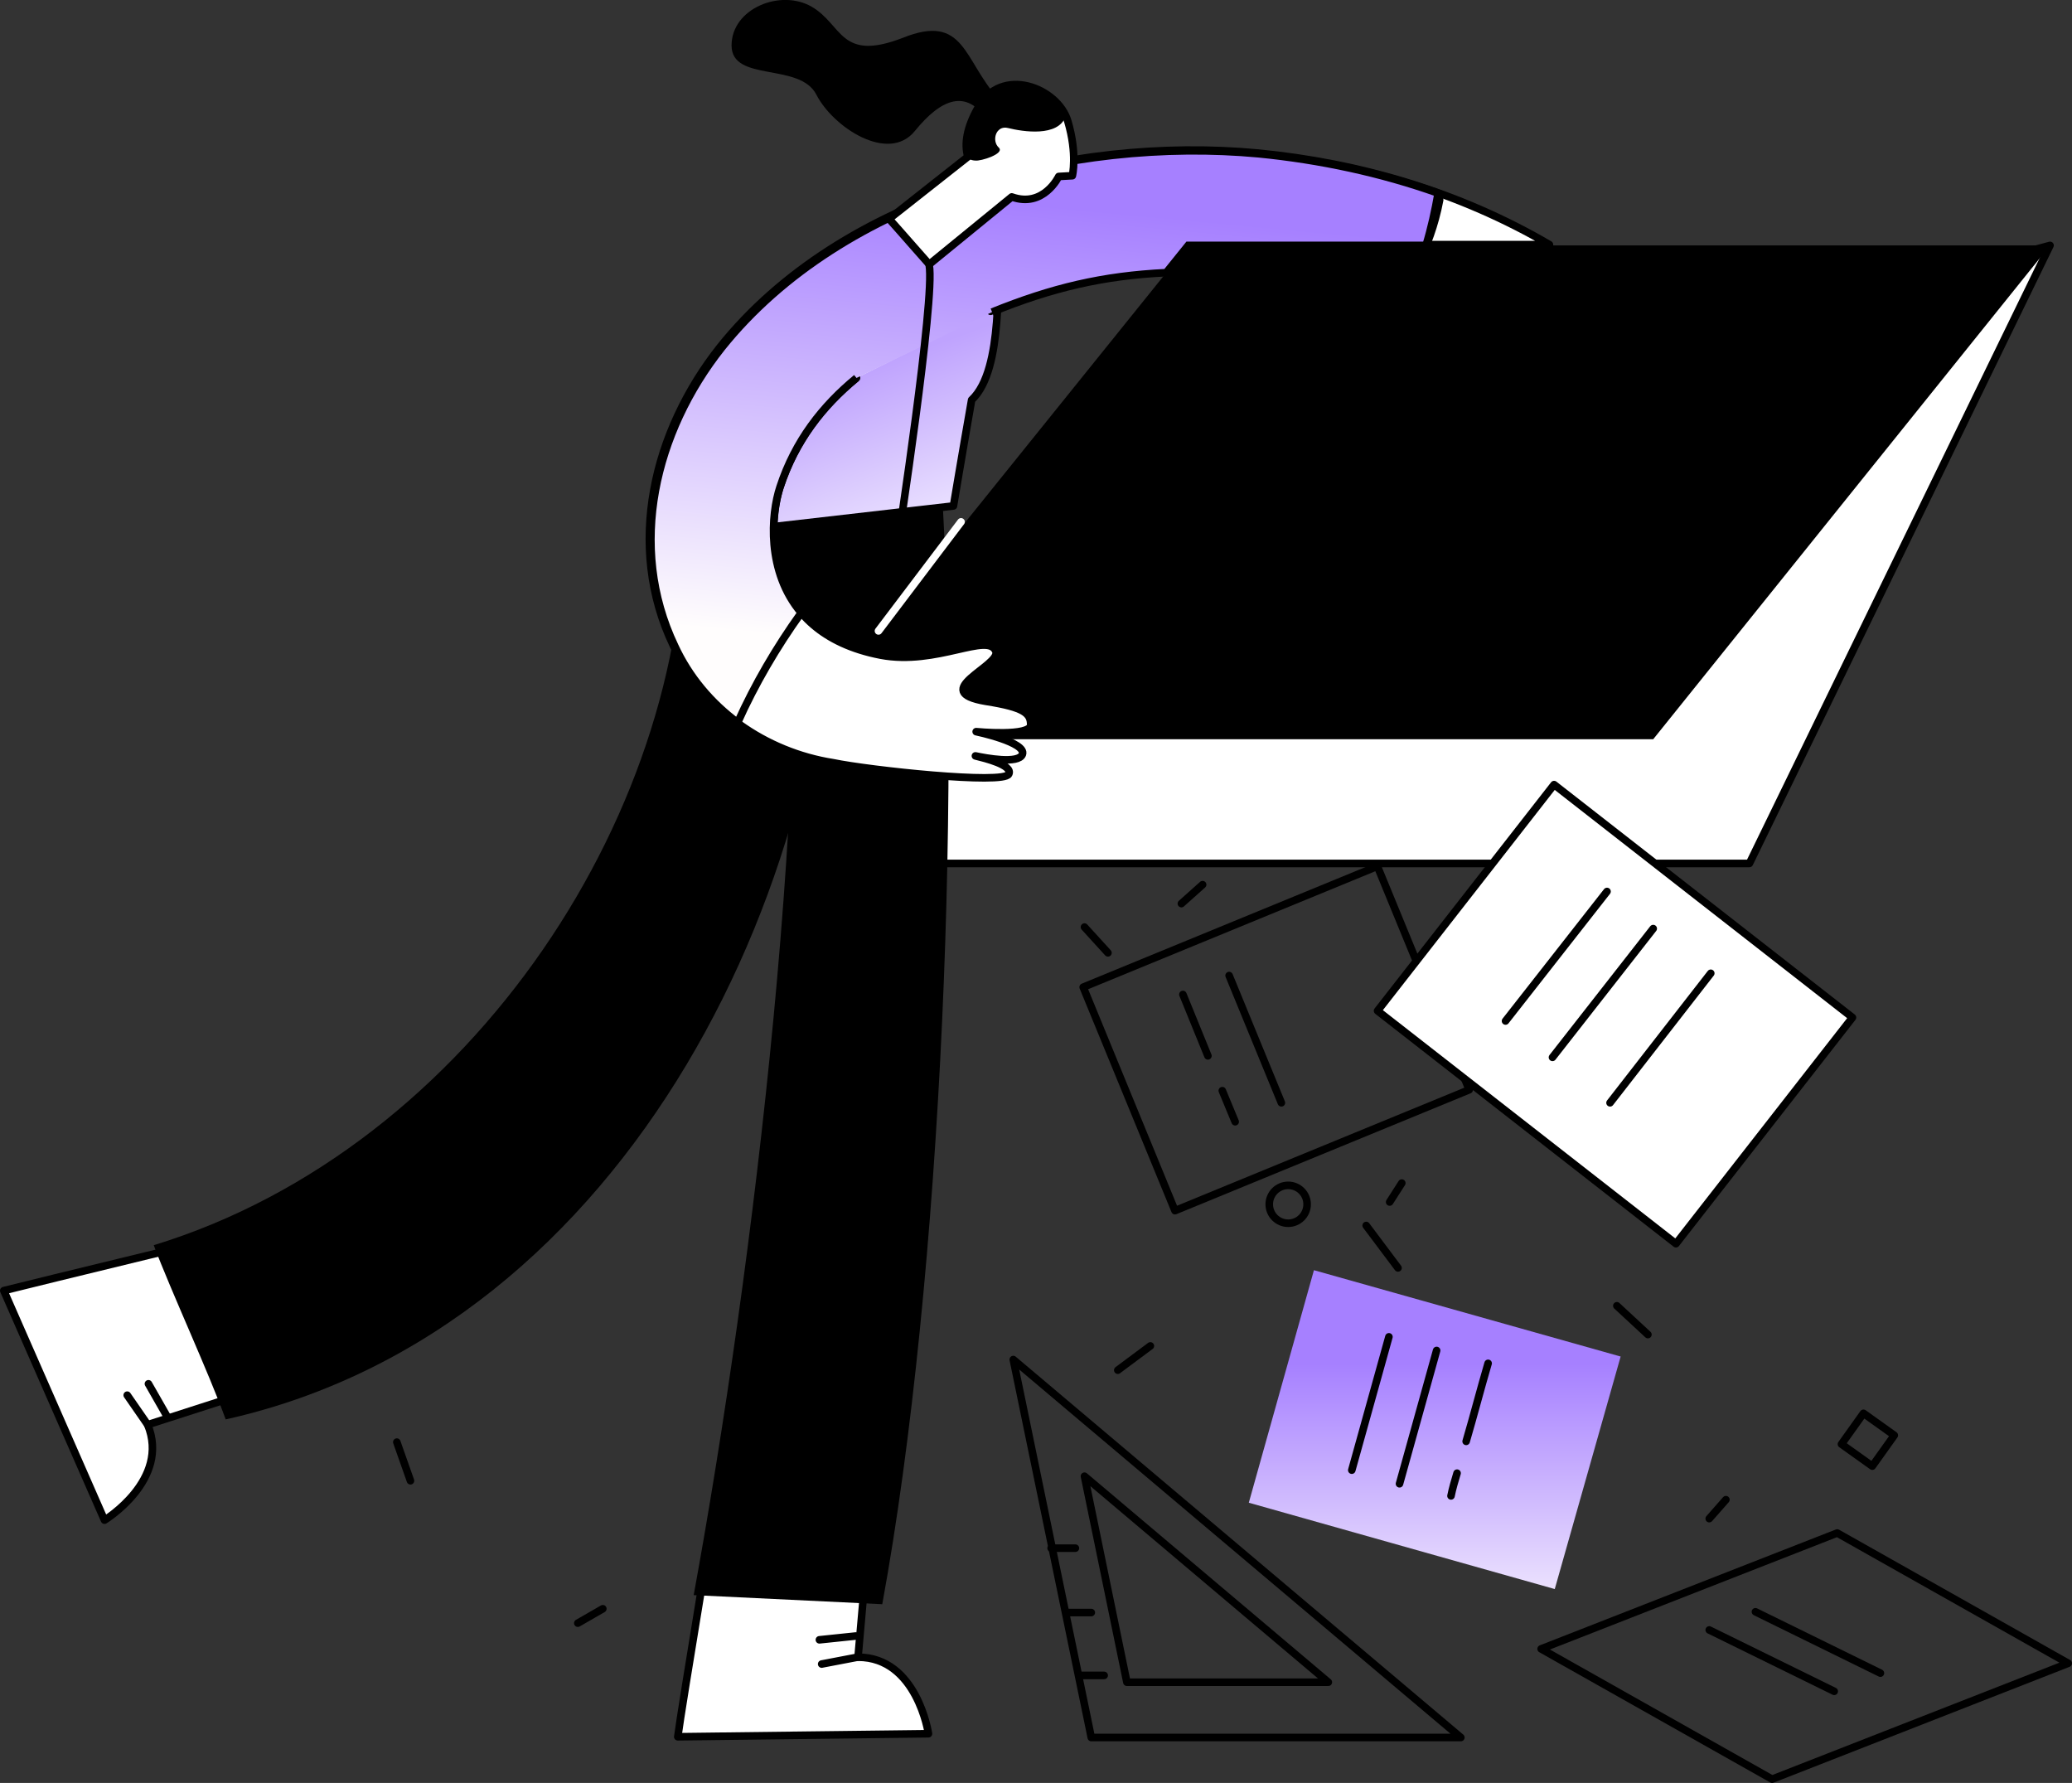 <?xml version="1.0" encoding="utf-8"?>
<!-- Generator: Adobe Illustrator 25.2.0, SVG Export Plug-In . SVG Version: 6.00 Build 0)  -->
<svg version="1.1" id="Слой_1" xmlns="http://www.w3.org/2000/svg" xmlns:xlink="http://www.w3.org/1999/xlink" x="0px" y="0px"
	 viewBox="0 0 273.6 235.4" style="enable-background:new 0 0 273.6 235.4;" xml:space="preserve">
<rect x="0" y="0" width="273.6" height="235.4" fill="#333333" stroke="none"/>
<style type="text/css">
	.st0{fill:#FFFFFF;stroke:#000000;stroke-linecap:round;stroke-linejoin:round;stroke-miterlimit:10;}
	.st1{fill:none;stroke:#000000;stroke-linecap:round;stroke-linejoin:round;stroke-miterlimit:10;}
	.st2{fill:none;stroke:#000000;stroke-width:1;stroke-linecap:round;stroke-linejoin:round;stroke-miterlimit:9.999;}
	.st3{fill:none;stroke:#FFFFFF;stroke-linecap:round;stroke-linejoin:round;stroke-miterlimit:10;}
	.st4{fill:url(#SVGID_1_);stroke:#000000;stroke-linecap:round;stroke-linejoin:round;stroke-miterlimit:10;}
	.st5{fill:url(#SVGID_2_);stroke:#000000;stroke-miterlimit:10;}
	.st6{fill:none;stroke:#000000;stroke-width:1;stroke-linecap:round;stroke-linejoin:round;stroke-miterlimit:10.001;}
	.st7{fill:url(#SVGID_3_);}
	.st8{fill:#FFFFFF;stroke:#000000;stroke-width:1;stroke-linecap:round;stroke-linejoin:round;stroke-miterlimit:10;}
</style>
<g id="Hat_1_">
	<polygon class="st0" points="231,114 113.2,114 141.9,67.1 270.7,32.4 	"/>
	<path d="M154,36l2.9-3.6h113.8l-52.4,65.2h-93.4c3.4-5.1-0.9-14.3-8.8-12.5c-0.6,0.1-1.2,0.2-1.8,0.2L154,36z"/>
</g>
<g id="Straightedge">
	<polygon class="st1" points="148.8,222.1 175.4,222.1 143.2,194.9 	"/>
	<polygon class="st1" points="144.1,229.4 192.9,229.4 133.8,179.5 	"/>
	<line class="st1" x1="144.1" y1="212.9" x2="141" y2="212.9"/>
	<line class="st1" x1="142" y1="204.4" x2="138.8" y2="204.4"/>
	<line class="st1" x1="145.8" y1="221.2" x2="142.7" y2="221.2"/>
</g>
<g id="Noise_18_">
	<line class="st1" x1="183.5" y1="158.7" x2="185.1" y2="156.2"/>
	<line class="st1" x1="217.6" y1="176.2" x2="213.5" y2="172.4"/>
	<line class="st1" x1="225.7" y1="200.5" x2="227.9" y2="198"/>
	<line class="st1" x1="156" y1="119.3" x2="158.8" y2="116.8"/>
	<line class="st1" x1="146.3" y1="125.8" x2="143.2" y2="122.4"/>
	<line class="st1" x1="147.6" y1="180.9" x2="151.9" y2="177.7"/>
	<circle class="st1" cx="170.1" cy="159" r="2.5"/>
	<rect x="244.2" y="187.7" transform="matrix(0.581 -0.814 0.814 0.581 -51.509 280.391)" class="st2" width="5" height="5"/>
	<line class="st1" x1="180.4" y1="161.8" x2="184.6" y2="167.4"/>
	<line class="st1" x1="76.3" y1="214.3" x2="79.6" y2="212.4"/>
	<line class="st1" x1="54.2" y1="195.5" x2="52.4" y2="190.4"/>
</g>
<g id="Woman_10_">
	<g id="Legs_21_">
		<path class="st0" d="M116.3,184.7l-3,34.1c7.8,0,9.3,10.1,9.3,10.1l-33.1,0.4c0.4-3.3,5.9-36.3,5.9-36.3L116.3,184.7z"/>
		<line class="st1" x1="108.5" y1="219.7" x2="113.2" y2="218.8"/>
		<line class="st1" x1="108.2" y1="216.5" x2="113" y2="216"/>
		<path class="st0" d="M52.1,177.6l-32.6,10.5c3,7.3-5.7,12.6-5.7,12.6L0.5,170.4c3.1-0.8,35.7-8.7,35.7-8.7L52.1,177.6z"/>
		<line class="st1" x1="16.8" y1="184.2" x2="19.5" y2="188.1"/>
		<line class="st1" x1="19.6" y1="182.7" x2="22" y2="186.9"/>
		<path d="M116.5,211.8c7.9-43.1,10.7-110.5,7.4-154.5c-0.4-5.3-4.1-9.8-9.8-9.8c-5,0-10.2,4.5-9.8,9.8
			c3.3,44.1-4.8,110.1-12.7,153.3L116.5,211.8z"/>
		<path d="M29.8,187.4C83.2,175.5,111.9,115,110,65.8c-0.5-12.7-20.2-12.7-19.7,0c1.5,40.3-27.8,85.7-70,98.6
			C22.6,170.5,27.6,181.3,29.8,187.4z"/>
	</g>
	<line class="st3" x1="116" y1="83.3" x2="126.9" y2="68.9"/>
	<g id="Body_23_">
		
			<linearGradient id="SVGID_1_" gradientUnits="userSpaceOnUse" x1="-845.032" y1="461.449" x2="-866.88" y2="521.476" gradientTransform="matrix(-1 0 0 1 -744.4 -442)">
			<stop  offset="0.504" style="stop-color:#BFA3FE"/>
			<stop  offset="1" style="stop-color:#FFFFFF"/>
		</linearGradient>
		<path class="st4" d="M109.1,35.2L92.8,70.6l33.1-3.8c0,0,1.1-6.6,2.4-14c4.4-4.1,3.1-16.8,3.9-19.3L109.1,35.2z"/>
		<path class="st0" d="M130.8,41.1c7.9-3.2,14.6-4.8,23-5.2l2.9-3.6h47.9c-11.8-6.9-25-10.8-38.6-12.1c-24.7-2.3-54.8,5.5-70.9,25.6
			C86.3,56.9,82.6,72,88.9,85.2c4,8.5,12.2,14.1,21.1,15.5c4.8,1,22.6,2.9,23.2,1.5c0.6-1.2-3.2-2.1-4.4-2.4
			c1.4,0.3,5.7,1.1,6.2-0.2c0.6-1.6-6.1-3-6.1-3s7.2,0.7,7.2-0.9c0-1.5-0.8-2.3-5.9-3.1c-7.8-1.3,2-4.7,1.3-6.6
			c-1-2.6-7.8,1.9-15.2,0.5c-15.6-3-15-16.9-13.3-22.2c2-6.1,5.6-10.7,10.1-14.4"/>
		
			<linearGradient id="SVGID_2_" gradientUnits="userSpaceOnUse" x1="-885.48" y1="455.959" x2="-878.633" y2="528.858" gradientTransform="matrix(-1 0 0 1 -744.4 -442)">
			<stop  offset="0.183" style="stop-color:#A680FF"/>
			<stop  offset="1" style="stop-color:#FFFDFD"/>
		</linearGradient>
		<path class="st5" d="M131,41.2c7.9-3.2,14.6-4.8,23-5.2l2.9-3.6h31.4c0.7-2.3,1.2-4.6,1.6-6.9c-7.6-2.7-15.6-4.4-23.7-5.2
			c-24.7-2.3-54.8,5.5-70.9,25.6C86.5,57,82.8,72.1,89.1,85.3c1.9,4.1,4.8,7.5,8.3,10.1c2.3-5.1,5.1-9.9,8.4-14.5
			c-4.6-5.4-4-13-2.8-16.6c2-6.1,5.6-10.7,10.1-14.4"/>
		<path class="st1" d="M185.7,37.3c0,0,3.1-4,4.4-10.9"/>
		<path class="st1" d="M118.5,72c0,0,5-32.5,4.2-37"/>
	</g>
	<g id="Head_22_">
		<path class="st0" d="M122.7,34.9l10.9-8.9c4.2,1.5,6.2-2.7,6.2-2.7l1.8-0.1c0,0,0.7-2.8-0.6-7.2s-8.8-7.4-11.9-1.7
			c-1.4,2.5-1.8,4.6-1.3,6.4l-10.4,8.2C119.2,30.9,121,33,122.7,34.9z"/>
		<path d="M129.1,14.4c-1.5,2.6-1.8,4.8-1.2,6.6c0.3,0.1,0.6,0.2,0.9,0.2c0.7,0.1,3.9-0.9,3.1-1.7c-1-0.9-0.4-3,1.2-2.6
			c2,0.5,6.6,1.2,7.6-1.5C138.9,11.3,132.1,9,129.1,14.4z"/>
		<path d="M130.4,15.9c-2.8-4.2-6.1-2.9-9.6,1.4s-10.8-0.5-13-4.8S96.6,10.9,96.6,6s6.5-7.5,10.6-5.1s3.7,7.3,12,4.1
			c8.2-3.3,8,2.9,12.6,8C131.8,13,133.1,20.1,130.4,15.9z"/>
	</g>
</g>
<g id="Papers">
	
		<rect x="147.5" y="121.2" transform="matrix(0.925 -0.38 0.38 0.925 -39.463 74.273)" class="st6" width="42" height="31.9"/>
	<line class="st1" x1="169.2" y1="145.6" x2="162.3" y2="128.8"/>
	<path class="st1" d="M163.1,148.1c-0.6-1.4-1.1-2.7-1.7-4.1"/>
	<path class="st1" d="M159.5,139.4c-1.1-2.7-2.2-5.4-3.3-8.1"/>
	
		<linearGradient id="SVGID_3_" gradientUnits="userSpaceOnUse" x1="-933.85" y1="613.44" x2="-933.85" y2="660.475" gradientTransform="matrix(-1 0 0 1 -744.4 -442)">
		<stop  offset="0.183" style="stop-color:#A680FF"/>
		<stop  offset="1" style="stop-color:#FFFDFD"/>
	</linearGradient>
	<polygon class="st7" points="173.5,167.7 214,179.1 205.3,209.8 164.9,198.4 	"/>
	<line class="st1" x1="184.8" y1="195.9" x2="189.7" y2="178.3"/>
	<line class="st1" x1="178.5" y1="194.1" x2="183.4" y2="176.5"/>
	<path class="st1" d="M191.6,197.5c0.2-1,0.5-2,0.8-3"/>
	<path class="st1" d="M193.6,190.3c1-3.4,1.9-6.9,2.9-10.3"/>
	<polygon class="st1" points="203.5,217.7 242.6,202.4 273.1,219.6 234,234.9 	"/>
	<line class="st1" x1="248.3" y1="220.9" x2="231.8" y2="212.8"/>
	<line class="st1" x1="242.2" y1="223.3" x2="225.7" y2="215.2"/>
	
		<rect x="194.4" y="108.9" transform="matrix(0.615 -0.788 0.788 0.615 -23.467 219.668)" class="st8" width="37.9" height="50"/>
	<line class="st1" x1="205" y1="139.6" x2="218.3" y2="122.6"/>
	<line class="st1" x1="212.6" y1="145.6" x2="225.9" y2="128.5"/>
	<line class="st1" x1="198.8" y1="134.8" x2="212.2" y2="117.7"/>
</g>
</svg>
